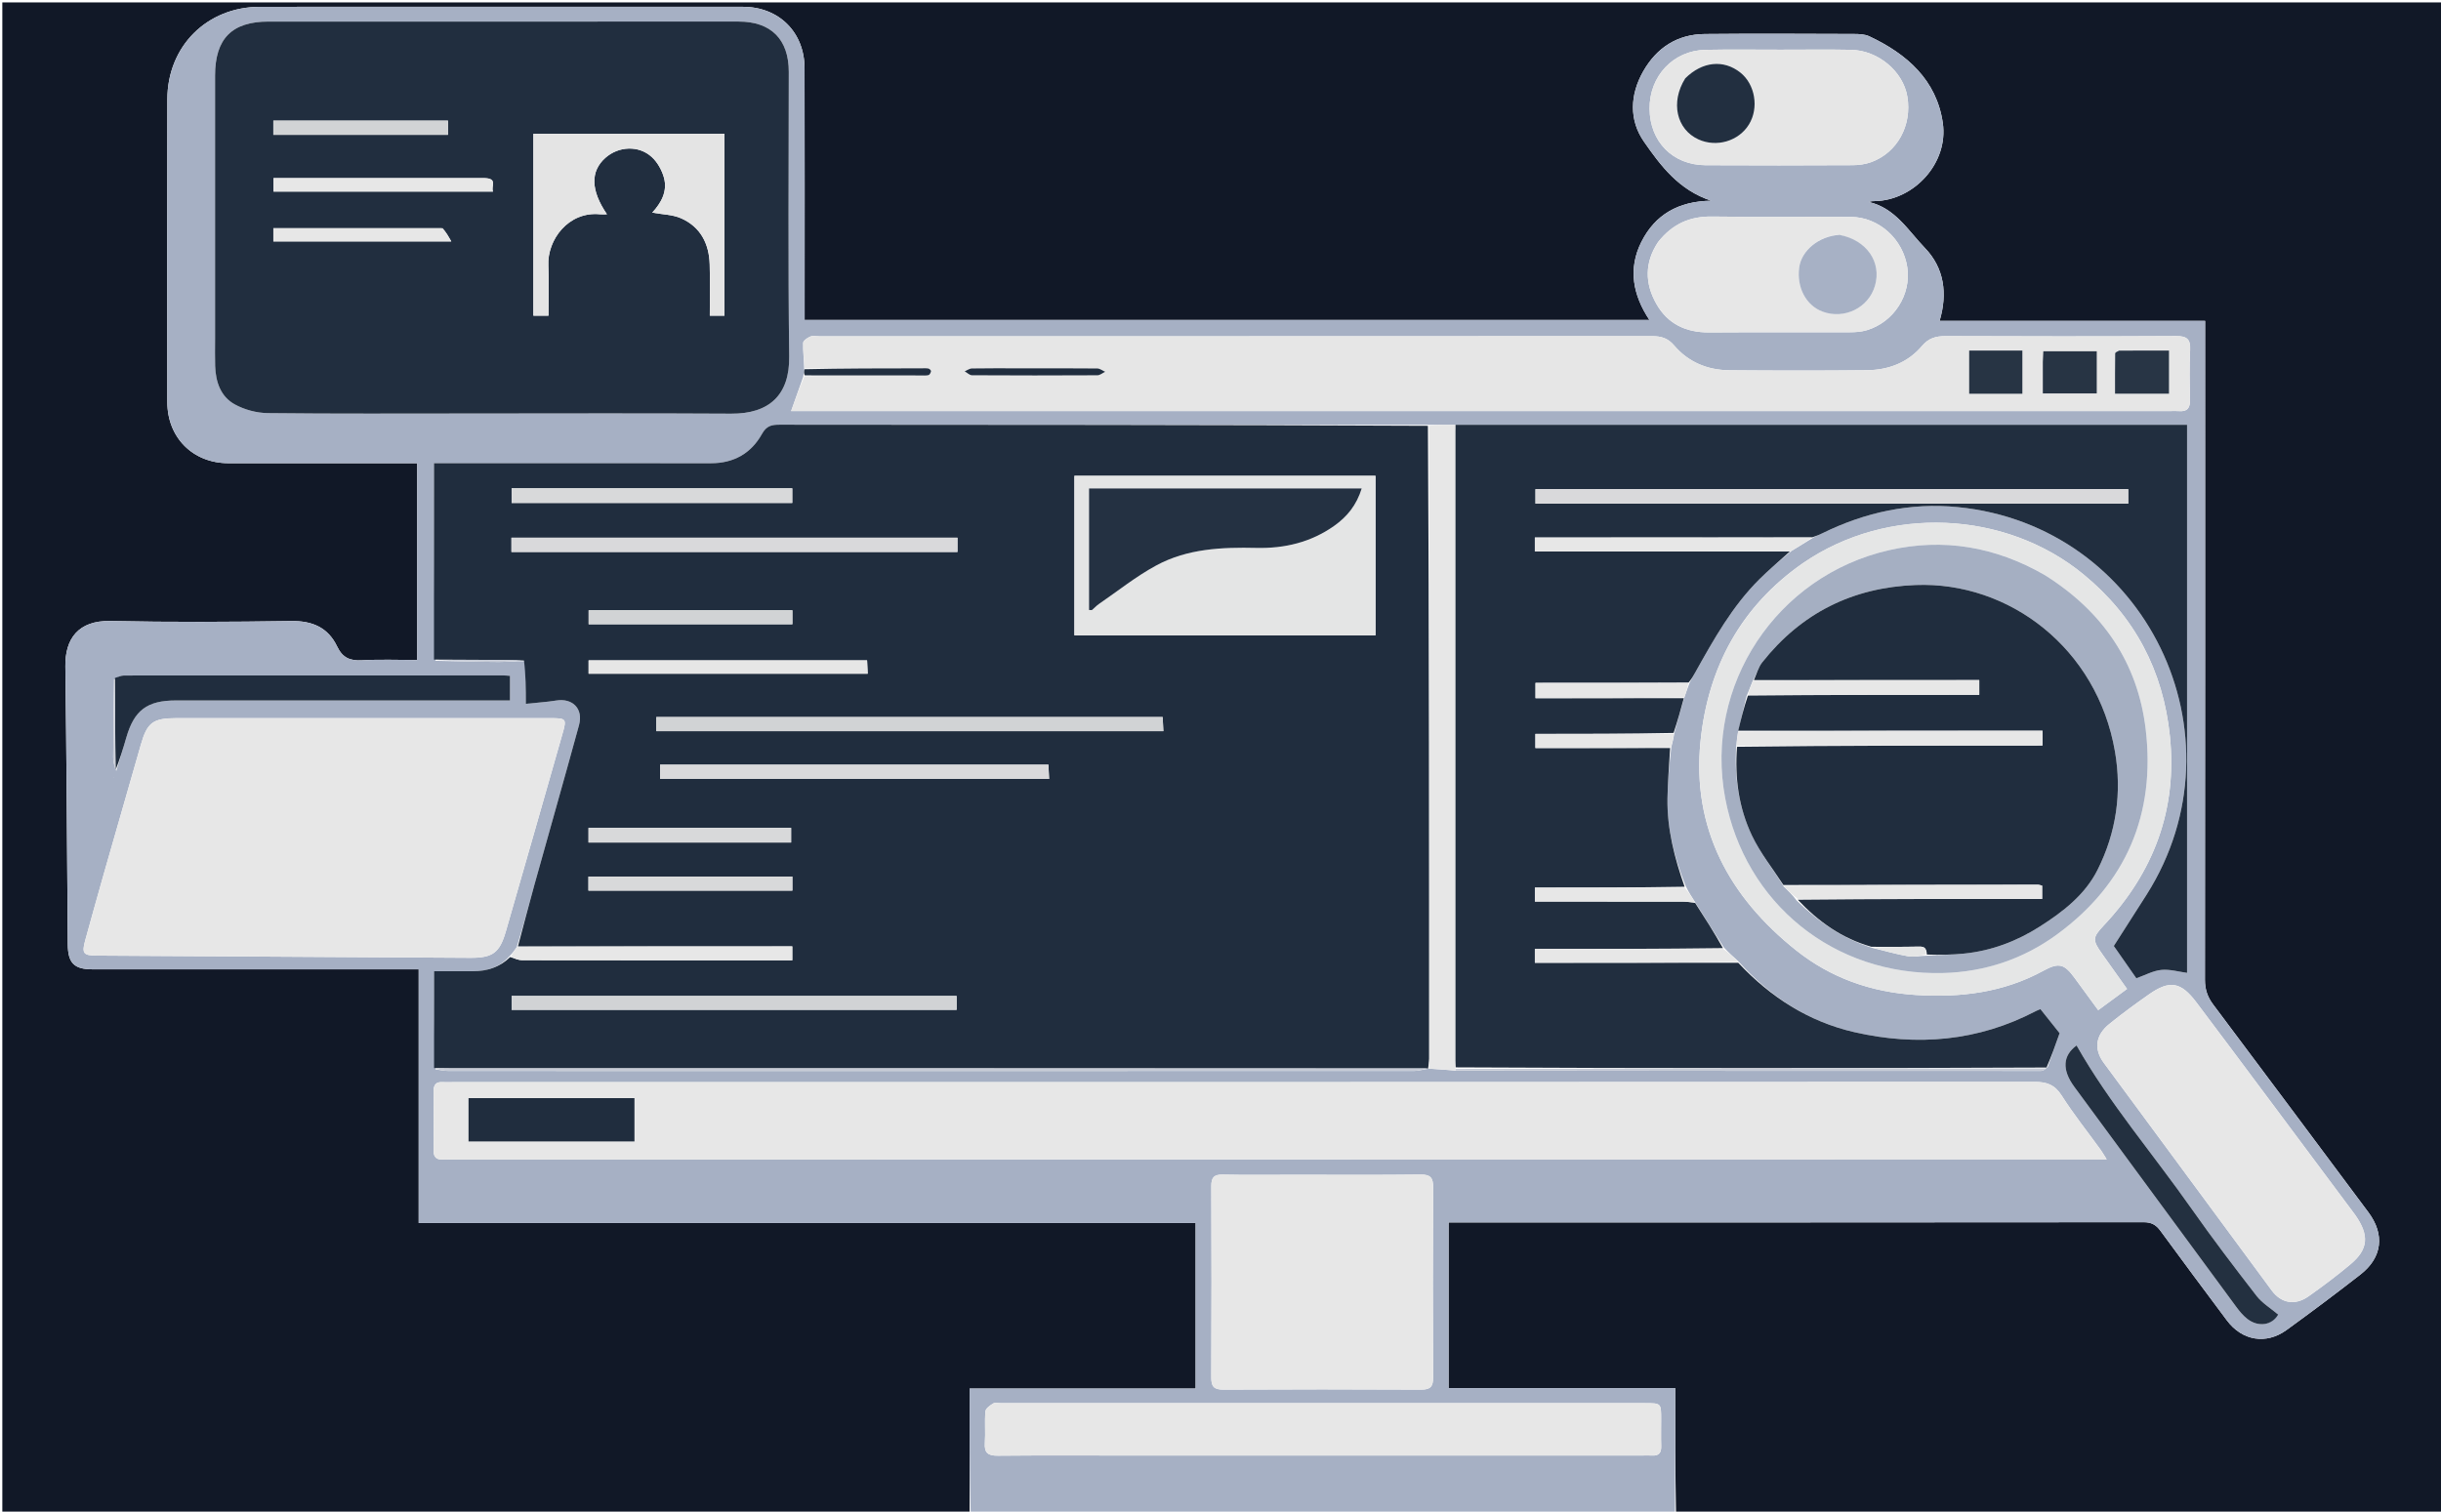 <svg version="1.1" id="Layer_1" xmlns="http://www.w3.org/2000/svg" xmlns:xlink="http://www.w3.org/1999/xlink" x="0px" y="0px"
	 width="100%" viewBox="0 0 1080 669" enable-background="new 0 0 1080 669" xml:space="preserve">
<path fill="#111827" opacity="1" stroke="none" 
	d="
M429,670 
	C286.352,670 143.704,670 1.028,670 
	C1.028,447.048 1.028,224.097 1.028,1.072 
	C360.904,1.072 720.809,1.072 1080.856,1.072 
	C1080.856,224 1080.856,447 1080.856,670 
	C967.89,670 854.905,670 741.549,669.539 
	C741.179,651.006 741.179,632.934 741.179,614.337 
	C707.333,614.337 674.252,614.337 640.909,614.337 
	C640.909,589.718 640.909,565.636 640.909,541.001 
	C642.707,541.001 644.331,541.001 645.956,541.001 
	C746.789,541.001 847.622,541.02 948.454,540.917 
	C951.872,540.914 953.916,542.047 955.852,544.694 
	C965.574,557.989 975.421,571.193 985.28,584.388 
	C991.977,593.35 1002.573,595.197 1011.625,588.645 
	C1022.675,580.647 1033.594,572.457 1044.353,564.072 
	C1054.046,556.518 1055.2,546.352 1047.892,536.551 
	C1025.016,505.873 1002.167,475.175 979.196,444.568 
	C976.674,441.209 975.55,437.868 975.555,433.627 
	C975.658,338.628 975.634,243.628 975.633,148.629 
	C975.633,146.516 975.633,144.404 975.633,142.016 
	C936.144,142.016 897.334,142.016 858.158,142.016 
	C861.767,129.879 860.172,118.566 851.664,109.752 
	C844.288,102.112 838.555,92.083 826.852,89.391 
	C827.929,89.001 828.756,89.017 829.583,88.999 
	C846.767,88.637 862.173,72.241 859.572,54.367 
	C856.813,35.403 843.693,23.863 827.046,16.063 
	C825.044,15.125 822.509,15.048 820.219,15.041 
	C798.22,14.969 776.218,14.841 754.22,15.06 
	C742.071,15.181 732.966,21.135 727.029,31.57 
	C721.137,41.925 720.706,53.159 727.392,62.747 
	C734.766,73.323 742.718,84.089 757.122,88.831 
	C742.471,89.049 732.294,95.045 726.247,106.996 
	C720.155,119.036 722.542,130.705 729.766,141.598 
	C604.932,141.598 480.542,141.598 356,141.598 
	C356,139.2 356,137.204 356,135.207 
	C355.999,100.207 356.057,65.207 355.972,30.208 
	C355.933,14.166 344.559,2.999 328.591,2.999 
	C257.425,2.998 186.259,2.977 115.092,3.011 
	C91.582,3.022 74.084,20.427 74.041,43.947 
	C73.96,88.614 73.982,133.28 74.027,177.947 
	C74.043,193.711 85.386,204.991 101.041,204.998 
	C127.208,205.01 153.374,205.001 179.541,205.001 
	C181.292,205.001 183.044,205.001 184.595,205.001 
	C184.595,234.472 184.595,263.201 184.595,292.098 
	C176.195,292.098 168.178,291.751 160.209,292.221 
	C154.914,292.533 151.56,291.133 149.188,286.16 
	C145.183,277.763 138.259,274.717 128.869,274.858 
	C102.208,275.259 75.529,275.402 48.875,274.837 
	C34.482,274.532 28.763,282.874 28.92,294.916 
	C29.454,335.909 29.673,376.905 29.988,417.901 
	C30.052,426.195 32.755,428.998 40.939,428.999 
	C86.939,429.003 132.939,429.001 178.939,429.001 
	C180.867,429.001 182.796,429.001 185.249,429.001 
	C185.249,466.725 185.249,503.782 185.249,541.265 
	C300.212,541.265 414.64,541.265 528.99,541.265 
	C528.99,565.795 528.99,589.89 528.99,614.531 
	C495.559,614.531 462.469,614.531 429,614.531 
	C429,633.385 429,651.692 429,670 
z"/>
<path fill="#A6B0C4" opacity="1" stroke="none" 
	d="
M429.469,670 
	C429,651.692 429,633.385 429,614.531 
	C462.469,614.531 495.559,614.531 528.99,614.531 
	C528.99,589.89 528.99,565.795 528.99,541.265 
	C414.64,541.265 300.212,541.265 185.249,541.265 
	C185.249,503.782 185.249,466.725 185.249,429.001 
	C182.796,429.001 180.867,429.001 178.939,429.001 
	C132.939,429.001 86.939,429.003 40.939,428.999 
	C32.755,428.998 30.052,426.195 29.988,417.901 
	C29.673,376.905 29.454,335.909 28.92,294.916 
	C28.763,282.874 34.482,274.532 48.875,274.837 
	C75.529,275.402 102.208,275.259 128.869,274.858 
	C138.259,274.717 145.183,277.763 149.188,286.16 
	C151.56,291.133 154.914,292.533 160.209,292.221 
	C168.178,291.751 176.195,292.098 184.595,292.098 
	C184.595,263.201 184.595,234.472 184.595,205.001 
	C183.044,205.001 181.292,205.001 179.541,205.001 
	C153.374,205.001 127.208,205.01 101.041,204.998 
	C85.386,204.991 74.043,193.711 74.027,177.947 
	C73.982,133.28 73.96,88.614 74.041,43.947 
	C74.084,20.427 91.582,3.022 115.092,3.011 
	C186.259,2.977 257.425,2.998 328.591,2.999 
	C344.559,2.999 355.933,14.166 355.972,30.208 
	C356.057,65.207 355.999,100.207 356,135.207 
	C356,137.204 356,139.2 356,141.598 
	C480.542,141.598 604.932,141.598 729.766,141.598 
	C722.542,130.705 720.155,119.036 726.247,106.996 
	C732.294,95.045 742.471,89.049 757.122,88.831 
	C742.718,84.089 734.766,73.323 727.392,62.747 
	C720.706,53.159 721.137,41.925 727.029,31.57 
	C732.966,21.135 742.071,15.181 754.22,15.06 
	C776.218,14.841 798.22,14.969 820.219,15.041 
	C822.509,15.048 825.044,15.125 827.046,16.063 
	C843.693,23.863 856.813,35.403 859.572,54.367 
	C862.173,72.241 846.767,88.637 829.583,88.999 
	C828.756,89.017 827.929,89.001 826.852,89.391 
	C838.555,92.083 844.288,102.112 851.664,109.752 
	C860.172,118.566 861.767,129.879 858.158,142.016 
	C897.334,142.016 936.144,142.016 975.633,142.016 
	C975.633,144.404 975.633,146.516 975.633,148.629 
	C975.634,243.628 975.658,338.628 975.555,433.627 
	C975.55,437.868 976.674,441.209 979.196,444.568 
	C1002.167,475.175 1025.016,505.873 1047.892,536.551 
	C1055.2,546.352 1054.046,556.518 1044.353,564.072 
	C1033.594,572.457 1022.675,580.647 1011.625,588.645 
	C1002.573,595.197 991.977,593.35 985.28,584.388 
	C975.421,571.193 965.574,557.989 955.852,544.694 
	C953.916,542.047 951.872,540.914 948.454,540.917 
	C847.622,541.02 746.789,541.001 645.956,541.001 
	C644.331,541.001 642.707,541.001 640.909,541.001 
	C640.909,565.636 640.909,589.718 640.909,614.337 
	C674.252,614.337 707.333,614.337 741.179,614.337 
	C741.179,632.934 741.179,651.006 741.09,669.539 
	C637.312,670 533.625,670 429.469,670 
M51.442,341.208 
	C52.918,336.308 54.448,331.424 55.859,326.505 
	C59.35,314.33 65.08,309.999 77.853,309.999 
	C125.169,309.997 172.485,309.998 219.801,309.998 
	C221.74,309.998 223.679,309.998 225.63,309.998 
	C225.63,305.983 225.63,302.596 225.63,299.112 
	C224.456,299.031 223.639,298.924 222.822,298.924 
	C166.842,298.915 110.863,298.906 54.883,298.96 
	C53.539,298.961 52.195,299.672 50.445,300.757 
	C50.307,312.223 50.125,323.689 50.074,335.155 
	C50.065,337.09 50.62,339.027 51.442,341.208 
M631.998,473 
	C631.998,473 631.835,472.947 632.735,472.97 
	C636.428,473.225 640.121,473.481 644.776,473.89 
	C730.878,473.927 816.979,473.967 903.08,473.952 
	C903.989,473.952 904.898,473.233 906.043,472.114 
	C907.705,467.378 909.367,462.642 911.256,457.261 
	C908.93,454.342 905.87,450.503 902.775,446.619 
	C901.964,446.958 901.346,447.162 900.777,447.46 
	C875.206,460.853 848.215,463.153 820.473,456.813 
	C800.179,452.175 783.282,441.244 769.031,425.385 
	C766.975,423.545 764.918,421.706 762.664,419.245 
	C758.444,412.696 754.225,406.147 749.727,398.883 
	C748.419,396.852 747.112,394.821 745.79,392.07 
	C740.863,379.65 737.556,366.86 737.754,353.411 
	C737.864,345.959 738.524,338.515 739.481,330.565 
	C739.97,328.62 740.46,326.675 740.918,323.948 
	C742.279,318.966 743.639,313.983 745.343,308.337 
	C746.01,306.378 746.677,304.419 747.651,301.943 
	C748.446,300.505 749.235,299.065 750.036,297.63 
	C758.21,282.987 766.391,268.329 778.419,256.361 
	C782.736,252.065 787.426,248.144 792.623,243.853 
	C795.744,241.912 798.865,239.971 802.615,237.71 
	C803.822,237.153 805.041,236.621 806.233,236.034 
	C825.176,226.719 845.186,222.359 866.219,224.431 
	C949.289,232.611 994.4,325.337 949.77,395.91 
	C944.984,403.478 940.129,411.002 935.229,418.667 
	C938.562,423.439 941.98,428.334 945.208,432.957 
	C949.12,431.577 952.612,429.619 956.261,429.26 
	C960.022,428.89 963.936,430.077 967.651,430.566 
	C967.651,350.022 967.651,269.155 967.651,188.004 
	C859.515,188.004 751.751,188.004 643.072,188.01 
	C639.437,188.002 635.801,187.994 631.208,187.998 
	C535.783,187.999 440.357,188.011 344.932,187.959 
	C341.456,187.958 339.163,188.376 337.121,192.052 
	C332.36,200.621 324.647,205.025 314.592,205.016 
	C275.789,204.978 236.986,205 198.183,205 
	C196.242,205 194.301,205 192.012,205 
	C192.012,234.374 192.012,263.148 192.66,292.44 
	C202.013,292.627 211.366,292.907 220.72,292.955 
	C224.455,292.974 228.193,292.481 232.644,292.64 
	C232.644,298.702 232.644,304.764 232.644,311.488 
	C237.907,310.934 242.008,310.697 246.039,310.036 
	C253.329,308.84 258.167,313.661 256.179,320.935 
	C249.73,344.534 242.996,368.055 236.436,391.625 
	C233.917,400.675 231.574,409.774 228.591,419.228 
	C227.72,420.486 226.849,421.744 225.351,423.253 
	C221.076,428.09 215.533,429.834 209.279,429.838 
	C203.669,429.841 198.06,429.838 192.048,429.838 
	C192.048,444.504 192.048,458.605 192.653,473.282 
	C194.604,473.521 196.554,473.971 198.505,473.971 
	C340.952,474.004 483.4,474.006 625.848,473.953 
	C627.915,473.952 629.983,473.225 631.998,473 
M355.807,163.783 
	C355.726,164.557 355.645,165.332 355.346,166.797 
	C353.63,171.674 351.914,176.552 350.022,181.931 
	C352.168,181.931 354.45,181.931 356.732,181.931 
	C557.834,181.931 758.936,181.931 960.038,181.931 
	C961.371,181.931 962.713,181.829 964.035,181.945 
	C967.759,182.27 969.033,180.535 968.953,176.931 
	C968.791,169.604 968.643,162.257 969.001,154.944 
	C969.238,150.111 967.599,148.705 962.789,148.731 
	C928.801,148.915 894.811,148.89 860.823,148.751 
	C856.523,148.734 853.288,149.66 850.389,153.092 
	C844.093,160.549 835.528,163.744 826.016,163.848 
	C805.692,164.069 785.362,164.033 765.037,163.864 
	C755.44,163.784 746.964,160.233 740.734,152.911 
	C737.845,149.517 734.885,148.771 730.845,148.774 
	C608.051,148.841 485.258,148.828 362.464,148.829 
	C361.131,148.829 359.645,148.481 358.506,148.956 
	C357.235,149.487 355.377,150.744 355.346,151.735 
	C355.229,155.489 355.749,159.263 355.807,163.783 
M95.157,150.492 
	C95.16,154.325 95.061,158.161 95.188,161.99 
	C95.42,169.004 97.618,175.536 103.886,178.975 
	C108.193,181.337 113.568,182.773 118.486,182.83 
	C148.313,183.173 178.145,183.001 207.976,183.001 
	C246.473,183.001 284.971,182.835 323.466,183.077 
	C340.342,183.184 349.401,174.835 349.177,157.79 
	C348.624,115.8 349.003,73.799 348.992,31.803 
	C348.988,17.421 341.162,9.55 326.816,9.547 
	C257.488,9.534 188.161,9.53 118.834,9.55 
	C102.573,9.555 95.16,17.093 95.157,33.505 
	C95.15,72.168 95.156,110.831 95.157,150.492 
M876.5,513.078 
	C894.708,513.078 912.917,513.078 932.088,513.078 
	C930.708,510.906 930.075,509.783 929.324,508.747 
	C923.559,500.79 917.403,493.084 912.134,484.812 
	C909.112,480.069 905.646,478.813 900.294,478.815 
	C666.983,478.938 433.672,478.922 200.361,478.922 
	C198.861,478.922 197.355,479.014 195.862,478.914 
	C192.779,478.708 191.792,480.233 191.822,483.13 
	C191.911,491.794 191.918,500.462 191.823,509.126 
	C191.789,512.192 193.167,513.329 196.066,513.175 
	C197.728,513.086 199.398,513.168 201.065,513.168 
	C425.876,513.139 650.688,513.109 876.5,513.078 
M45.996,386.492 
	C43.21,396.432 40.367,406.357 37.661,416.319 
	C36.143,421.904 36.912,422.877 42.618,422.914 
	C97.739,423.263 152.86,423.611 207.982,423.904 
	C218.012,423.958 221.07,421.694 223.815,412.183 
	C232.218,383.067 240.545,353.928 248.861,324.786 
	C250.784,318.049 250.572,317.835 243.434,317.834 
	C188.279,317.83 133.125,317.828 77.97,317.836 
	C67.696,317.838 65.125,319.784 62.329,329.535 
	C56.959,348.26 51.589,366.984 45.996,386.492 
M572.5,519.922 
	C562.003,519.922 551.502,520.079 541.011,519.844 
	C536.978,519.754 535.915,521.229 535.932,525.068 
	C536.057,553.226 536.068,581.385 535.922,609.543 
	C535.901,613.619 537.057,615.026 541.266,615.004 
	C570.424,614.851 599.583,614.85 628.741,615.004 
	C632.958,615.027 634.098,613.604 634.077,609.537 
	C633.932,581.545 633.919,553.552 634.088,525.561 
	C634.114,521.246 632.965,519.771 628.483,519.827 
	C610.158,520.056 591.828,519.922 572.5,519.922 
M1041.97,537.603 
	C1028.646,519.729 1015.332,501.848 1001.996,483.983 
	C991.945,470.517 981.907,457.041 971.786,443.628 
	C964.899,434.499 959.993,433.647 950.77,440.109 
	C944.778,444.306 938.857,448.635 933.18,453.244 
	C927.102,458.178 926.352,464.348 930.78,470.36 
	C955.541,503.979 980.327,537.581 1005.137,571.164 
	C1009.31,576.813 1015.449,577.913 1021.366,573.737 
	C1027.749,569.233 1034.016,564.523 1039.994,559.497 
	C1047.853,552.891 1048.373,546.748 1041.97,537.603 
M499.5,644.169 
	C575.143,644.169 650.785,644.168 726.428,644.168 
	C727.927,644.168 729.432,644.076 730.925,644.175 
	C733.979,644.376 735.075,642.926 734.982,639.988 
	C734.855,635.993 734.96,631.991 734.957,627.993 
	C734.951,621.005 734.948,620.999 727.815,620.999 
	C632.845,620.998 537.876,620.998 442.906,620.999 
	C441.74,620.999 440.323,620.596 439.464,621.114 
	C438.062,621.96 436.116,623.327 435.997,624.62 
	C435.573,629.247 436.069,633.953 435.743,638.596 
	C435.427,643.083 437.223,644.29 441.519,644.248 
	C460.511,644.062 479.506,644.169 499.5,644.169 
M797.732,249.205 
	C770.179,268.334 755.673,295.483 752.382,328.055 
	C748.487,366.613 765.079,397.03 794.693,420.598 
	C810.01,432.788 827.802,439.093 847.637,440.344 
	C867.552,441.601 886.431,439.253 904.132,429.596 
	C910.948,425.877 913.382,426.59 917.952,432.895 
	C921.324,437.548 924.739,442.168 928.329,447.068 
	C932.87,443.726 936.828,440.812 941.089,437.676 
	C937.129,432.102 933.571,427.099 930.019,422.093 
	C925.745,416.07 925.787,414.902 930.685,409.694 
	C952.892,386.081 963.385,358.3 960.058,325.823 
	C957.087,296.817 944.502,272.842 921.832,254.219 
	C887.276,225.832 835.224,223.482 797.732,249.205 
M733.558,107.192 
	C727.595,116.165 727.689,125.437 732.873,134.543 
	C737.935,143.435 746.005,147.186 756.189,147.119 
	C776.992,146.983 797.798,147.107 818.602,147.039 
	C821.064,147.03 823.63,146.838 825.967,146.134 
	C837.954,142.523 845.639,130.465 843.87,118.365 
	C842.046,105.881 831.338,96.086 818.905,95.99 
	C798.435,95.831 777.959,96.132 757.491,95.835 
	C747.737,95.693 740.006,99.043 733.558,107.192 
M787.5,21.994 
	C776.507,22.002 765.509,21.833 754.52,22.06 
	C740.323,22.354 729.717,33.712 729.839,48.121 
	C729.961,62.704 740.075,73.042 754.64,73.123 
	C776.293,73.244 797.948,73.209 819.601,73.106 
	C822.379,73.093 825.31,72.707 827.901,71.759 
	C839.487,67.521 846.008,55.498 843.893,42.784 
	C842.035,31.608 831.017,22.286 818.981,22.048 
	C808.824,21.847 798.661,21.999 787.5,21.994 
M1007.664,581.569 
	C1004.539,578.912 1000.846,576.696 998.389,573.522 
	C988.613,560.901 978.922,548.192 969.755,535.125 
	C952.792,510.944 933.371,488.444 918.757,462.683 
	C912.734,467.092 912.123,473.33 917.755,480.993 
	C941.59,513.424 965.43,545.851 989.312,578.247 
	C990.781,580.239 992.404,582.242 994.342,583.739 
	C999.174,587.47 1005.22,586.584 1007.664,581.569 
M50.484,344.136 
	C50.484,344.136 50.571,343.866 50.571,343.866 
	C50.571,343.866 50.38,344.035 50.484,344.136 
z"/>
<path fill="#202D3E" opacity="1" stroke="none" 
	d="
M192.048,472.705 
	C192.048,458.605 192.048,444.504 192.048,429.838 
	C198.06,429.838 203.669,429.841 209.279,429.838 
	C215.533,429.834 221.076,428.09 225.741,423.549 
	C227.756,424.231 229.38,424.948 231.005,424.951 
	C269.284,425.014 307.563,425 345.842,425 
	C347.43,425 349.018,425 350.545,425 
	C350.545,422.629 350.545,421.015 350.545,418.85 
	C309.933,418.85 269.542,418.85 229.151,418.85 
	C231.574,409.774 233.917,400.675 236.436,391.625 
	C242.996,368.055 249.73,344.534 256.179,320.935 
	C258.167,313.661 253.329,308.84 246.039,310.036 
	C242.008,310.697 237.907,310.934 232.644,311.488 
	C232.644,304.764 232.644,298.702 231.83,292.337 
	C218.015,291.997 205.014,291.959 192.012,291.921 
	C192.012,263.148 192.012,234.374 192.012,205 
	C194.301,205 196.242,205 198.183,205 
	C236.986,205 275.789,204.978 314.592,205.016 
	C324.647,205.025 332.36,200.621 337.121,192.052 
	C339.163,188.376 341.456,187.958 344.932,187.959 
	C440.357,188.011 535.783,187.999 631.77,188.455 
	C632.345,282.118 632.359,375.324 632.347,468.53 
	C632.347,470.003 632.013,471.475 631.835,472.947 
	C631.835,472.947 631.998,473 631.547,472.902 
	C486.91,472.803 342.724,472.802 198.539,472.796 
	C196.375,472.796 194.212,472.737 192.048,472.705 
M523.5,281.171 
	C551.879,281.171 580.258,281.171 608.579,281.171 
	C608.579,257.106 608.579,233.87 608.579,210.578 
	C563.953,210.578 519.627,210.578 475.37,210.578 
	C475.37,234.248 475.37,257.5 475.37,281.171 
	C491.264,281.171 506.882,281.171 523.5,281.171 
M470.5,323.607 
	C485.096,323.607 499.692,323.607 514.72,323.607 
	C514.592,321.013 514.5,319.14 514.411,317.345 
	C439.367,317.345 364.973,317.345 290.383,317.345 
	C290.383,319.46 290.383,321.323 290.383,323.607 
	C350.313,323.607 409.906,323.607 470.5,323.607 
M336.5,237.965 
	C299.767,237.965 263.034,237.965 226.283,237.965 
	C226.283,240.408 226.283,242.198 226.283,244.278 
	C292.159,244.278 357.839,244.278 423.622,244.278 
	C423.622,242.101 423.622,240.208 423.622,237.965 
	C394.716,237.965 366.108,237.965 336.5,237.965 
M357.5,446.904 
	C379.407,446.904 401.313,446.904 423.246,446.904 
	C423.246,444.382 423.246,442.637 423.246,440.784 
	C357.396,440.784 291.878,440.784 226.361,440.784 
	C226.361,442.94 226.361,444.692 226.361,446.904 
	C269.937,446.904 313.219,446.904 357.5,446.904 
M348.5,338.43 
	C329.74,338.43 310.98,338.43 292.044,338.43 
	C292.044,340.906 292.044,342.832 292.044,344.739 
	C349.509,344.739 406.726,344.739 464.164,344.739 
	C464.061,342.525 463.974,340.628 463.872,338.43 
	C425.406,338.43 387.453,338.43 348.5,338.43 
M250.5,216.119 
	C242.541,216.119 234.583,216.119 226.359,216.119 
	C226.359,218.518 226.359,220.418 226.359,222.601 
	C267.783,222.601 309.011,222.601 350.531,222.601 
	C350.531,220.481 350.531,218.586 350.531,216.119 
	C317.378,216.119 284.439,216.119 250.5,216.119 
M289.5,298.166 
	C320.87,298.166 352.24,298.166 383.903,298.166 
	C383.793,295.7 383.715,293.973 383.638,292.251 
	C342.305,292.251 301.444,292.251 260.417,292.251 
	C260.417,294.234 260.417,295.959 260.417,298.166 
	C269.945,298.166 279.222,298.166 289.5,298.166 
M338.479,270.096 
	C312.538,270.096 286.597,270.096 260.435,270.096 
	C260.435,272.461 260.435,274.32 260.435,276.273 
	C290.68,276.273 320.579,276.273 350.582,276.273 
	C350.582,274.174 350.582,272.411 350.582,270.096 
	C346.714,270.096 343.091,270.096 338.479,270.096 
M344.282,372.881 
	C346.189,372.881 348.096,372.881 350.023,372.881 
	C350.023,370.238 350.023,368.319 350.023,366.398 
	C319.996,366.398 290.3,366.398 260.385,366.398 
	C260.385,368.574 260.385,370.47 260.385,372.881 
	C288.214,372.881 315.773,372.881 344.282,372.881 
M315.5,387.963 
	C297.092,387.963 278.684,387.963 260.346,387.963 
	C260.346,390.454 260.346,392.237 260.346,394.144 
	C290.57,394.144 320.556,394.144 350.577,394.144 
	C350.577,391.951 350.577,390.189 350.577,387.963 
	C339.056,387.963 327.778,387.963 315.5,387.963 
z"/>
<path fill="#212E3F" opacity="1" stroke="none" 
	d="
M745,309.001 
	C743.639,313.983 742.279,318.966 740.47,324.378 
	C719.784,324.809 699.546,324.809 679.324,324.809 
	C679.324,327.21 679.324,328.944 679.324,331.068 
	C699.384,331.068 719.16,331.068 738.936,331.068 
	C738.524,338.515 737.864,345.959 737.754,353.411 
	C737.556,366.86 740.863,379.65 745.34,392.451 
	C722.987,392.832 701.085,392.832 679.096,392.832 
	C679.096,395.146 679.096,396.88 679.096,398.998 
	C680.966,398.998 682.602,398.998 684.238,398.998 
	C704.365,398.998 724.492,398.983 744.619,399.024 
	C746.415,399.027 748.21,399.398 750.005,399.598 
	C754.225,406.147 758.444,412.696 762.305,419.612 
	C734.363,419.979 706.779,419.979 679.087,419.979 
	C679.087,422.242 679.087,423.981 679.087,426.099 
	C709.247,426.099 739.165,426.099 769.082,426.099 
	C783.282,441.244 800.179,452.175 820.473,456.813 
	C848.215,463.153 875.206,460.853 900.777,447.46 
	C901.346,447.162 901.964,446.958 902.775,446.619 
	C905.87,450.503 908.93,454.342 911.256,457.261 
	C909.367,462.642 907.705,467.378 905.469,472.463 
	C817.956,472.823 731.016,472.834 644.011,472.389 
	C643.914,471.103 643.857,470.271 643.857,469.438 
	C643.853,376.624 643.852,283.81 643.858,190.996 
	C643.858,189.998 643.942,189.001 643.987,188.004 
	C751.751,188.004 859.515,188.004 967.651,188.004 
	C967.651,269.155 967.651,350.022 967.651,430.566 
	C963.936,430.077 960.022,428.89 956.261,429.26 
	C952.612,429.619 949.12,431.577 945.208,432.957 
	C941.98,428.334 938.562,423.439 935.229,418.667 
	C940.129,411.002 944.984,403.478 949.77,395.91 
	C994.4,325.337 949.289,232.611 866.219,224.431 
	C845.186,222.359 825.176,226.719 806.233,236.034 
	C805.041,236.621 803.822,237.153 801.838,237.795 
	C760.481,237.88 719.902,237.88 679.083,237.88 
	C679.083,240.026 679.083,241.766 679.083,244.051 
	C716.787,244.051 754.366,244.051 791.946,244.051 
	C787.426,248.144 782.736,252.065 778.419,256.361 
	C766.391,268.329 758.21,282.987 750.036,297.63 
	C749.235,299.065 748.446,300.505 747.094,302.079 
	C724.129,302.215 701.721,302.215 679.369,302.215 
	C679.369,304.692 679.369,306.594 679.369,309.001 
	C701.465,309.001 723.233,309.001 745,309.001 
M885.5,222.878 
	C904.249,222.878 922.998,222.878 941.614,222.878 
	C941.614,220.243 941.614,218.34 941.614,216.485 
	C853.909,216.485 766.57,216.485 679.358,216.485 
	C679.358,218.758 679.358,220.662 679.358,222.878 
	C747.977,222.878 816.239,222.878 885.5,222.878 
z"/>
<path fill="#212E3F" opacity="1" stroke="none" 
	d="
M95.157,149.993 
	C95.156,110.831 95.15,72.168 95.157,33.505 
	C95.16,17.093 102.573,9.555 118.834,9.55 
	C188.161,9.53 257.488,9.534 326.816,9.547 
	C341.162,9.55 348.988,17.421 348.992,31.803 
	C349.003,73.799 348.624,115.8 349.177,157.79 
	C349.401,174.835 340.342,183.184 323.466,183.077 
	C284.971,182.835 246.473,183.001 207.976,183.001 
	C178.145,183.001 148.313,183.173 118.486,182.83 
	C113.568,182.773 108.193,181.337 103.886,178.975 
	C97.618,175.536 95.42,169.004 95.188,161.99 
	C95.061,158.161 95.16,154.325 95.157,149.993 
M235.993,99.5 
	C235.993,112.936 235.993,126.373 235.993,139.696 
	C238.479,139.696 240.389,139.696 242.673,139.696 
	C242.673,132.09 242.941,124.778 242.611,117.492 
	C242.095,106.092 251.507,93.447 265.473,94.829 
	C266.376,94.919 267.295,94.841 268.542,94.841 
	C261.292,84.224 261.169,75.788 267.839,69.859 
	C273.645,64.698 282.573,64.2 288.363,69.481 
	C290.892,71.787 292.856,75.322 293.77,78.657 
	C295.423,84.692 292.524,89.848 288.579,94.101 
	C293.072,94.927 297.575,94.943 301.348,96.612 
	C309.952,100.418 313.74,107.855 314.001,117.027 
	C314.216,124.623 314.045,132.231 314.045,139.703 
	C316.637,139.703 318.56,139.703 320.546,139.703 
	C320.546,112.678 320.546,85.957 320.546,59.203 
	C292.229,59.203 264.213,59.203 235.993,59.203 
	C235.993,72.552 235.993,85.526 235.993,99.5 
M214.328,78.838 
	C183.227,78.838 152.127,78.838 121.008,78.838 
	C121.008,81.178 121.008,82.914 121.008,84.79 
	C153.383,84.79 185.47,84.79 218.134,84.79 
	C217.091,82.554 220.347,79.057 214.328,78.838 
M176.5,53.394 
	C158.071,53.394 139.643,53.394 120.937,53.394 
	C120.937,55.754 120.937,57.645 120.937,59.684 
	C146.802,59.684 172.355,59.684 198.206,59.684 
	C198.206,57.593 198.206,55.722 198.206,53.394 
	C191.076,53.394 184.288,53.394 176.5,53.394 
M195.4,101.003 
	C170.657,101.003 145.915,101.003 120.946,101.003 
	C120.946,103.172 120.946,104.908 120.946,106.846 
	C146.811,106.846 172.484,106.846 199.665,106.846 
	C198.257,104.342 197.319,102.676 195.4,101.003 
z"/>
<path fill="#E7E7E7" opacity="1" stroke="none" 
	d="
M876,513.079 
	C650.688,513.109 425.876,513.139 201.065,513.168 
	C199.398,513.168 197.728,513.086 196.066,513.175 
	C193.167,513.329 191.789,512.192 191.823,509.126 
	C191.918,500.462 191.911,491.794 191.822,483.13 
	C191.792,480.233 192.779,478.708 195.862,478.914 
	C197.355,479.014 198.861,478.922 200.361,478.922 
	C433.672,478.922 666.983,478.938 900.294,478.815 
	C905.646,478.813 909.112,480.069 912.134,484.812 
	C917.403,493.084 923.559,500.79 929.324,508.747 
	C930.075,509.783 930.708,510.906 932.088,513.078 
	C912.917,513.078 894.708,513.078 876,513.079 
M264.499,505.167 
	C269.919,505.167 275.338,505.167 280.717,505.167 
	C280.717,498.419 280.717,492.349 280.717,486 
	C268.281,486 256.144,486 244.008,486 
	C231.751,486 219.493,486 207.298,486 
	C207.298,492.721 207.298,498.805 207.298,505.167 
	C226.229,505.167 244.864,505.167 264.499,505.167 
z"/>
<path fill="#E7E7E7" opacity="1" stroke="none" 
	d="
M46.108,386.1 
	C51.589,366.984 56.959,348.26 62.329,329.535 
	C65.125,319.784 67.696,317.838 77.97,317.836 
	C133.125,317.828 188.279,317.83 243.434,317.834 
	C250.572,317.835 250.784,318.049 248.861,324.786 
	C240.545,353.928 232.218,383.067 223.815,412.183 
	C221.07,421.694 218.012,423.958 207.982,423.904 
	C152.86,423.611 97.739,423.263 42.618,422.914 
	C36.912,422.877 36.143,421.904 37.661,416.319 
	C40.367,406.357 43.21,396.432 46.108,386.1 
z"/>
<path fill="#E6E6E6" opacity="1" stroke="none" 
	d="
M356.03,163.03 
	C355.749,159.263 355.229,155.489 355.346,151.735 
	C355.377,150.744 357.235,149.487 358.506,148.956 
	C359.645,148.481 361.131,148.829 362.464,148.829 
	C485.258,148.828 608.051,148.841 730.845,148.774 
	C734.885,148.771 737.845,149.517 740.734,152.911 
	C746.964,160.233 755.44,163.784 765.037,163.864 
	C785.362,164.033 805.692,164.069 826.016,163.848 
	C835.528,163.744 844.093,160.549 850.389,153.092 
	C853.288,149.66 856.523,148.734 860.823,148.751 
	C894.811,148.89 928.801,148.915 962.789,148.731 
	C967.599,148.705 969.238,150.111 969.001,154.944 
	C968.643,162.257 968.791,169.604 968.953,176.931 
	C969.033,180.535 967.759,182.27 964.035,181.945 
	C962.713,181.829 961.371,181.931 960.038,181.931 
	C758.936,181.931 557.834,181.931 356.732,181.931 
	C354.45,181.931 352.168,181.931 350.022,181.931 
	C351.914,176.552 353.63,171.674 355.958,166.476 
	C373.499,166.159 390.429,166.164 407.358,166.163 
	C408.519,166.163 409.727,166.297 410.82,166.013 
	C411.331,165.879 411.819,164.93 411.931,164.284 
	C411.989,163.949 411.258,163.207 410.788,163.108 
	C409.831,162.907 408.808,163.003 407.813,163.003 
	C390.552,163.01 373.291,163.02 356.03,163.03 
M937.116,155.183 
	C936.67,155.591 935.84,155.994 935.834,156.408 
	C935.75,162.341 935.777,168.275 935.777,174.226 
	C944.078,174.226 951.841,174.226 959.657,174.226 
	C959.657,167.816 959.657,161.726 959.657,155.146 
	C952.263,155.146 945.141,155.146 937.116,155.183 
M903.825,160.625 
	C903.825,165.085 903.825,169.546 903.825,174.136 
	C912.108,174.136 919.954,174.136 927.701,174.136 
	C927.701,167.654 927.701,161.579 927.701,155.45 
	C919.662,155.45 911.939,155.45 904.044,155.45 
	C903.961,157.049 903.893,158.354 903.825,160.625 
M883.493,155.143 
	C879.406,155.143 875.319,155.143 871.242,155.143 
	C871.242,161.924 871.242,168.005 871.242,174.274 
	C879.246,174.274 886.991,174.274 894.788,174.274 
	C894.788,167.81 894.788,161.617 894.788,155.143 
	C891.09,155.143 887.785,155.143 883.493,155.143 
M450.5,163.003 
	C443.67,163.003 436.84,162.946 430.012,163.064 
	C428.94,163.082 427.881,163.898 426.817,164.345 
	C427.9,164.951 428.98,166.078 430.066,166.084 
	C448.556,166.193 467.046,166.191 485.536,166.093 
	C486.686,166.087 487.83,165.081 488.977,164.54 
	C487.812,164.028 486.651,163.082 485.481,163.07 
	C474.155,162.958 462.827,163.003 450.5,163.003 
z"/>
<path fill="#E7E7E7" opacity="1" stroke="none" 
	d="
M573,519.922 
	C591.828,519.922 610.158,520.056 628.483,519.827 
	C632.965,519.771 634.114,521.246 634.088,525.561 
	C633.919,553.552 633.932,581.545 634.077,609.537 
	C634.098,613.604 632.958,615.027 628.741,615.004 
	C599.583,614.85 570.424,614.851 541.266,615.004 
	C537.057,615.026 535.901,613.619 535.922,609.543 
	C536.068,581.385 536.057,553.226 535.932,525.068 
	C535.915,521.229 536.978,519.754 541.011,519.844 
	C551.502,520.079 562.003,519.922 573,519.922 
z"/>
<path fill="#E7E7E7" opacity="1" stroke="none" 
	d="
M1042.191,537.894 
	C1048.373,546.748 1047.853,552.891 1039.994,559.497 
	C1034.016,564.523 1027.749,569.233 1021.366,573.737 
	C1015.449,577.913 1009.31,576.813 1005.137,571.164 
	C980.327,537.581 955.541,503.979 930.78,470.36 
	C926.352,464.348 927.102,458.178 933.18,453.244 
	C938.857,448.635 944.778,444.306 950.77,440.109 
	C959.993,433.647 964.899,434.499 971.786,443.628 
	C981.907,457.041 991.945,470.517 1001.996,483.983 
	C1015.332,501.848 1028.646,519.729 1042.191,537.894 
z"/>
<path fill="#E7E7E7" opacity="1" stroke="none" 
	d="
M499,644.169 
	C479.506,644.169 460.511,644.062 441.519,644.248 
	C437.223,644.29 435.427,643.083 435.743,638.596 
	C436.069,633.953 435.573,629.247 435.997,624.62 
	C436.116,623.327 438.062,621.96 439.464,621.114 
	C440.323,620.596 441.74,620.999 442.906,620.999 
	C537.876,620.998 632.845,620.998 727.815,620.999 
	C734.948,620.999 734.951,621.005 734.957,627.993 
	C734.96,631.991 734.855,635.993 734.982,639.988 
	C735.075,642.926 733.979,644.376 730.925,644.175 
	C729.432,644.076 727.927,644.168 726.428,644.168 
	C650.785,644.168 575.143,644.169 499,644.169 
z"/>
<path fill="#E5E6E6" opacity="1" stroke="none" 
	d="
M798.031,249.009 
	C835.224,223.482 887.276,225.832 921.832,254.219 
	C944.502,272.842 957.087,296.817 960.058,325.823 
	C963.385,358.3 952.892,386.081 930.685,409.694 
	C925.787,414.902 925.745,416.07 930.019,422.093 
	C933.571,427.099 937.129,432.102 941.089,437.676 
	C936.828,440.812 932.87,443.726 928.329,447.068 
	C924.739,442.168 921.324,437.548 917.952,432.895 
	C913.382,426.59 910.948,425.877 904.132,429.596 
	C886.431,439.253 867.552,441.601 847.637,440.344 
	C827.802,439.093 810.01,432.788 794.693,420.598 
	C765.079,397.03 748.487,366.613 752.382,328.055 
	C755.673,295.483 770.179,268.334 798.031,249.009 
M904.229,254.227 
	C882.808,241.918 859.87,238.045 835.852,243.477 
	C786.071,254.737 753.871,303.286 763.299,353.27 
	C772.05,399.669 811.267,431.917 859.793,430.631 
	C878.063,430.147 895.186,424.495 910.144,413.521 
	C940.858,390.988 953.738,360.208 949.366,322.916 
	C945.893,293.296 930.273,270.485 904.229,254.227 
z"/>
<path fill="#E7E7E7" opacity="1" stroke="none" 
	d="
M733.776,106.899 
	C740.006,99.043 747.737,95.693 757.491,95.835 
	C777.959,96.132 798.435,95.831 818.905,95.99 
	C831.338,96.086 842.046,105.881 843.87,118.365 
	C845.639,130.465 837.954,142.523 825.967,146.134 
	C823.63,146.838 821.064,147.03 818.602,147.039 
	C797.798,147.107 776.992,146.983 756.189,147.119 
	C746.005,147.186 737.935,143.435 732.873,134.543 
	C727.689,125.437 727.595,116.165 733.776,106.899 
M813.413,103.936 
	C804.711,104.516 797.062,110.871 796.039,118.371 
	C794.833,127.217 799.084,135.234 806.414,137.936 
	C816.068,141.496 826.768,136.203 829.572,126.48 
	C832.593,116.004 825.973,106.273 813.413,103.936 
z"/>
<path fill="#E6E6E6" opacity="1" stroke="none" 
	d="
M788,21.994 
	C798.661,21.999 808.824,21.847 818.981,22.048 
	C831.017,22.286 842.035,31.608 843.893,42.784 
	C846.008,55.498 839.487,67.521 827.901,71.759 
	C825.31,72.707 822.379,73.093 819.601,73.106 
	C797.948,73.209 776.293,73.244 754.64,73.123 
	C740.075,73.042 729.961,62.704 729.839,48.121 
	C729.717,33.712 740.323,22.354 754.52,22.06 
	C765.509,21.833 776.507,22.002 788,21.994 
M745.359,34.985 
	C738.965,45.253 741.74,57.312 751.513,61.723 
	C759.539,65.347 769.281,62.455 773.803,55.105 
	C778.306,47.789 776.575,37.328 769.999,32.104 
	C762.617,26.241 753.152,27.148 745.359,34.985 
z"/>
<path fill="#E7E7E7" opacity="1" stroke="none" 
	d="
M643.529,188.007 
	C643.942,189.001 643.858,189.998 643.858,190.996 
	C643.852,283.81 643.853,376.624 643.857,469.438 
	C643.857,470.271 643.914,471.103 643.931,472.608 
	C643.917,473.282 643.814,473.736 643.814,473.736 
	C640.121,473.481 636.428,473.225 632.285,472.959 
	C632.013,471.475 632.347,470.003 632.347,468.53 
	C632.359,375.324 632.345,282.118 632.249,188.449 
	C635.801,187.994 639.437,188.002 643.529,188.007 
z"/>
<path fill="#202D3E" opacity="1" stroke="none" 
	d="
M50.851,300.051 
	C52.195,299.672 53.539,298.961 54.883,298.96 
	C110.863,298.906 166.842,298.915 222.822,298.924 
	C223.639,298.924 224.456,299.031 225.63,299.112 
	C225.63,302.596 225.63,305.983 225.63,309.998 
	C223.679,309.998 221.74,309.998 219.801,309.998 
	C172.485,309.998 125.169,309.997 77.853,309.999 
	C65.08,309.999 59.35,314.33 55.859,326.505 
	C54.448,331.424 52.918,336.308 51.205,340.62 
	C50.929,326.706 50.89,313.378 50.851,300.051 
z"/>
<path fill="#233040" opacity="1" stroke="none" 
	d="
M1007.934,581.784 
	C1005.22,586.584 999.174,587.47 994.342,583.739 
	C992.404,582.242 990.781,580.239 989.312,578.247 
	C965.43,545.851 941.59,513.424 917.755,480.993 
	C912.123,473.33 912.734,467.092 918.757,462.683 
	C933.371,488.444 952.792,510.944 969.755,535.125 
	C978.922,548.192 988.613,560.901 998.389,573.522 
	C1000.846,576.696 1004.539,578.912 1007.934,581.784 
z"/>
<path fill="#E7E7E7" opacity="1" stroke="none" 
	d="
M228.871,419.039 
	C269.542,418.85 309.933,418.85 350.545,418.85 
	C350.545,421.015 350.545,422.629 350.545,425 
	C349.018,425 347.43,425 345.842,425 
	C307.563,425 269.284,425.014 231.005,424.951 
	C229.38,424.948 227.756,424.231 226.055,423.424 
	C226.849,421.744 227.72,420.486 228.871,419.039 
z"/>
<path fill="#E7E7E7" opacity="1" stroke="none" 
	d="
M792.284,243.952 
	C754.366,244.051 716.787,244.051 679.083,244.051 
	C679.083,241.766 679.083,240.026 679.083,237.88 
	C719.902,237.88 760.481,237.88 801.524,237.955 
	C798.865,239.971 795.744,241.912 792.284,243.952 
z"/>
<path fill="#E7E7E7" opacity="1" stroke="none" 
	d="
M769.057,425.742 
	C739.165,426.099 709.247,426.099 679.087,426.099 
	C679.087,423.981 679.087,422.242 679.087,419.979 
	C706.779,419.979 734.363,419.979 762.404,419.922 
	C764.918,421.706 766.975,423.545 769.057,425.742 
z"/>
<path fill="#E7E7E7" opacity="1" stroke="none" 
	d="
M745.171,308.669 
	C723.233,309.001 701.465,309.001 679.369,309.001 
	C679.369,306.594 679.369,304.692 679.369,302.215 
	C701.721,302.215 724.129,302.215 746.941,302.337 
	C746.677,304.419 746.01,306.378 745.171,308.669 
z"/>
<path fill="#C6CBD6" opacity="1" stroke="none" 
	d="
M192.351,472.993 
	C194.212,472.737 196.375,472.796 198.539,472.796 
	C342.724,472.802 486.91,472.803 631.573,472.821 
	C629.983,473.225 627.915,473.952 625.848,473.953 
	C483.4,474.006 340.952,474.004 198.505,473.971 
	C196.554,473.971 194.604,473.521 192.351,472.993 
z"/>
<path fill="#E7E7E7" opacity="1" stroke="none" 
	d="
M749.866,399.24 
	C748.21,399.398 746.415,399.027 744.619,399.024 
	C724.492,398.983 704.365,398.998 684.238,398.998 
	C682.602,398.998 680.966,398.998 679.096,398.998 
	C679.096,396.88 679.096,395.146 679.096,392.832 
	C701.085,392.832 722.987,392.832 745.347,392.811 
	C747.112,394.821 748.419,396.852 749.866,399.24 
z"/>
<path fill="#E7E7E7" opacity="1" stroke="none" 
	d="
M739.208,330.817 
	C719.16,331.068 699.384,331.068 679.324,331.068 
	C679.324,328.944 679.324,327.21 679.324,324.809 
	C699.546,324.809 719.784,324.809 740.486,324.77 
	C740.46,326.675 739.97,328.62 739.208,330.817 
z"/>
<path fill="#C6CBD6" opacity="1" stroke="none" 
	d="
M644.295,473.813 
	C643.814,473.736 643.917,473.282 643.997,473.063 
	C731.016,472.834 817.956,472.823 905.351,472.831 
	C904.898,473.233 903.989,473.952 903.08,473.952 
	C816.979,473.967 730.878,473.927 644.295,473.813 
z"/>
<path fill="#212E3F" opacity="1" stroke="none" 
	d="
M355.919,163.406 
	C373.291,163.02 390.552,163.01 407.813,163.003 
	C408.808,163.003 409.831,162.907 410.788,163.108 
	C411.258,163.207 411.989,163.949 411.931,164.284 
	C411.819,164.93 411.331,165.879 410.82,166.013 
	C409.727,166.297 408.519,166.163 407.358,166.163 
	C390.429,166.164 373.499,166.159 356.067,166.131 
	C355.645,165.332 355.726,164.557 355.919,163.406 
z"/>
<path fill="#C6CBD6" opacity="1" stroke="none" 
	d="
M50.648,300.404 
	C50.89,313.378 50.929,326.706 50.941,340.498 
	C50.62,339.027 50.065,337.09 50.074,335.155 
	C50.125,323.689 50.307,312.223 50.648,300.404 
z"/>
<path fill="#C6CBD6" opacity="1" stroke="none" 
	d="
M192.336,292.18 
	C205.014,291.959 218.015,291.997 231.473,292.128 
	C228.193,292.481 224.455,292.974 220.72,292.955 
	C211.366,292.907 202.013,292.627 192.336,292.18 
z"/>
<path fill="#C6CBD6" opacity="1" stroke="none" 
	d="
M50.432,344.086 
	C50.38,344.035 50.571,343.866 50.571,343.866 
	C50.571,343.866 50.484,344.136 50.432,344.086 
z"/>
<path fill="#E4E5E5" opacity="1" stroke="none" 
	d="
M523,281.171 
	C506.882,281.171 491.264,281.171 475.37,281.171 
	C475.37,257.5 475.37,234.248 475.37,210.578 
	C519.627,210.578 563.953,210.578 608.579,210.578 
	C608.579,233.87 608.579,257.106 608.579,281.171 
	C580.258,281.171 551.879,281.171 523,281.171 
M580.5,216.158 
	C547.621,216.158 514.741,216.158 481.838,216.158 
	C481.838,234.581 481.838,252.268 481.838,269.959 
	C482.561,269.959 482.998,270.096 483.193,269.936 
	C484.212,269.106 485.087,268.079 486.163,267.34 
	C494.62,261.538 502.707,255.032 511.689,250.192 
	C525.388,242.81 540.635,242.134 555.912,242.488 
	C568.363,242.777 580.047,239.998 590.337,232.701 
	C595.962,228.712 600.208,223.585 602.478,216.158 
	C595.038,216.158 588.269,216.158 580.5,216.158 
z"/>
<path fill="#D1D3D5" opacity="1" stroke="none" 
	d="
M470,323.607 
	C409.906,323.607 350.313,323.607 290.383,323.607 
	C290.383,321.323 290.383,319.46 290.383,317.345 
	C364.973,317.345 439.367,317.345 514.411,317.345 
	C514.5,319.14 514.592,321.013 514.72,323.607 
	C499.692,323.607 485.096,323.607 470,323.607 
z"/>
<path fill="#D9D9DB" opacity="1" stroke="none" 
	d="
M337,237.965 
	C366.108,237.965 394.716,237.965 423.622,237.965 
	C423.622,240.208 423.622,242.101 423.622,244.278 
	C357.839,244.278 292.159,244.278 226.283,244.278 
	C226.283,242.198 226.283,240.408 226.283,237.965 
	C263.034,237.965 299.767,237.965 337,237.965 
z"/>
<path fill="#D1D3D5" opacity="1" stroke="none" 
	d="
M357,446.904 
	C313.219,446.904 269.937,446.904 226.361,446.904 
	C226.361,444.692 226.361,442.94 226.361,440.784 
	C291.878,440.784 357.396,440.784 423.246,440.784 
	C423.246,442.637 423.246,444.382 423.246,446.904 
	C401.313,446.904 379.407,446.904 357,446.904 
z"/>
<path fill="#D9D9DB" opacity="1" stroke="none" 
	d="
M349,338.43 
	C387.453,338.43 425.406,338.43 463.872,338.43 
	C463.974,340.628 464.061,342.525 464.164,344.739 
	C406.726,344.739 349.509,344.739 292.044,344.739 
	C292.044,342.832 292.044,340.906 292.044,338.43 
	C310.98,338.43 329.74,338.43 349,338.43 
z"/>
<path fill="#D8D9DA" opacity="1" stroke="none" 
	d="
M251,216.119 
	C284.439,216.119 317.378,216.119 350.531,216.119 
	C350.531,218.586 350.531,220.481 350.531,222.601 
	C309.011,222.601 267.783,222.601 226.359,222.601 
	C226.359,220.418 226.359,218.518 226.359,216.119 
	C234.583,216.119 242.541,216.119 251,216.119 
z"/>
<path fill="#E6E6E6" opacity="1" stroke="none" 
	d="
M289,298.166 
	C279.222,298.166 269.945,298.166 260.417,298.166 
	C260.417,295.959 260.417,294.234 260.417,292.251 
	C301.444,292.251 342.305,292.251 383.638,292.251 
	C383.715,293.973 383.793,295.7 383.903,298.166 
	C352.24,298.166 320.87,298.166 289,298.166 
z"/>
<path fill="#D1D3D5" opacity="1" stroke="none" 
	d="
M338.974,270.096 
	C343.091,270.096 346.714,270.096 350.582,270.096 
	C350.582,272.411 350.582,274.174 350.582,276.273 
	C320.579,276.273 290.68,276.273 260.435,276.273 
	C260.435,274.32 260.435,272.461 260.435,270.096 
	C286.597,270.096 312.538,270.096 338.974,270.096 
z"/>
<path fill="#D8D9DA" opacity="1" stroke="none" 
	d="
M343.807,372.881 
	C315.773,372.881 288.214,372.881 260.385,372.881 
	C260.385,370.47 260.385,368.574 260.385,366.398 
	C290.3,366.398 319.996,366.398 350.023,366.398 
	C350.023,368.319 350.023,370.238 350.023,372.881 
	C348.096,372.881 346.189,372.881 343.807,372.881 
z"/>
<path fill="#D8D9DA" opacity="1" stroke="none" 
	d="
M316,387.963 
	C327.778,387.963 339.056,387.963 350.577,387.963 
	C350.577,390.189 350.577,391.951 350.577,394.144 
	C320.556,394.144 290.57,394.144 260.346,394.144 
	C260.346,392.237 260.346,390.454 260.346,387.963 
	C278.684,387.963 297.092,387.963 316,387.963 
z"/>
<path fill="#D9D9DB" opacity="1" stroke="none" 
	d="
M885,222.878 
	C816.239,222.878 747.977,222.878 679.358,222.878 
	C679.358,220.662 679.358,218.758 679.358,216.485 
	C766.57,216.485 853.909,216.485 941.614,216.485 
	C941.614,218.34 941.614,220.243 941.614,222.878 
	C922.998,222.878 904.249,222.878 885,222.878 
z"/>
<path fill="#E4E4E4" opacity="1" stroke="none" 
	d="
M235.993,99 
	C235.993,85.526 235.993,72.552 235.993,59.203 
	C264.213,59.203 292.229,59.203 320.546,59.203 
	C320.546,85.957 320.546,112.678 320.546,139.703 
	C318.56,139.703 316.637,139.703 314.045,139.703 
	C314.045,132.231 314.216,124.623 314.001,117.027 
	C313.74,107.855 309.952,100.418 301.348,96.612 
	C297.575,94.943 293.072,94.927 288.579,94.101 
	C292.524,89.848 295.423,84.692 293.77,78.657 
	C292.856,75.322 290.892,71.787 288.363,69.481 
	C282.573,64.2 273.645,64.698 267.839,69.859 
	C261.169,75.788 261.292,84.224 268.542,94.841 
	C267.295,94.841 266.376,94.919 265.473,94.829 
	C251.507,93.447 242.095,106.092 242.611,117.492 
	C242.941,124.778 242.673,132.09 242.673,139.696 
	C240.389,139.696 238.479,139.696 235.993,139.696 
	C235.993,126.373 235.993,112.936 235.993,99 
z"/>
<path fill="#E7E7E7" opacity="1" stroke="none" 
	d="
M214.809,78.839 
	C220.347,79.057 217.091,82.554 218.134,84.79 
	C185.47,84.79 153.383,84.79 121.008,84.79 
	C121.008,82.914 121.008,81.178 121.008,78.838 
	C152.127,78.838 183.227,78.838 214.809,78.839 
z"/>
<path fill="#D1D3D5" opacity="1" stroke="none" 
	d="
M177,53.394 
	C184.288,53.394 191.076,53.394 198.206,53.394 
	C198.206,55.722 198.206,57.593 198.206,59.684 
	C172.355,59.684 146.802,59.684 120.937,59.684 
	C120.937,57.645 120.937,55.754 120.937,53.394 
	C139.643,53.394 158.071,53.394 177,53.394 
z"/>
<path fill="#E7E7E7" opacity="1" stroke="none" 
	d="
M195.891,101.007 
	C197.319,102.676 198.257,104.342 199.665,106.846 
	C172.484,106.846 146.811,106.846 120.946,106.846 
	C120.946,104.908 120.946,103.172 120.946,101.003 
	C145.915,101.003 170.657,101.003 195.891,101.007 
z"/>
<path fill="#202D3E" opacity="1" stroke="none" 
	d="
M263.999,505.167 
	C244.864,505.167 226.229,505.167 207.298,505.167 
	C207.298,498.805 207.298,492.721 207.298,486 
	C219.493,486 231.751,486 244.008,486 
	C256.144,486 268.281,486 280.717,486 
	C280.717,492.349 280.717,498.419 280.717,505.167 
	C275.338,505.167 269.919,505.167 263.999,505.167 
z"/>
<path fill="#283545" opacity="1" stroke="none" 
	d="
M937.567,155.165 
	C945.141,155.146 952.263,155.146 959.657,155.146 
	C959.657,161.726 959.657,167.816 959.657,174.226 
	C951.841,174.226 944.078,174.226 935.777,174.226 
	C935.777,168.275 935.75,162.341 935.834,156.408 
	C935.84,155.994 936.67,155.591 937.567,155.165 
z"/>
<path fill="#273444" opacity="1" stroke="none" 
	d="
M903.825,160.142 
	C903.893,158.354 903.961,157.049 904.044,155.45 
	C911.939,155.45 919.662,155.45 927.701,155.45 
	C927.701,161.579 927.701,167.654 927.701,174.136 
	C919.954,174.136 912.108,174.136 903.825,174.136 
	C903.825,169.546 903.825,165.085 903.825,160.142 
z"/>
<path fill="#273444" opacity="1" stroke="none" 
	d="
M883.987,155.143 
	C887.785,155.143 891.09,155.143 894.788,155.143 
	C894.788,161.617 894.788,167.81 894.788,174.274 
	C886.991,174.274 879.246,174.274 871.242,174.274 
	C871.242,168.005 871.242,161.924 871.242,155.143 
	C875.319,155.143 879.406,155.143 883.987,155.143 
z"/>
<path fill="#202D3E" opacity="1" stroke="none" 
	d="
M451,163.003 
	C462.827,163.003 474.155,162.958 485.481,163.07 
	C486.651,163.082 487.812,164.028 488.977,164.54 
	C487.83,165.081 486.686,166.087 485.536,166.093 
	C467.046,166.191 448.556,166.193 430.066,166.084 
	C428.98,166.078 427.9,164.951 426.817,164.345 
	C427.881,163.898 428.94,163.082 430.012,163.064 
	C436.84,162.946 443.67,163.003 451,163.003 
z"/>
<path fill="#A5AFC2" opacity="1" stroke="none" 
	d="
M904.539,254.42 
	C930.273,270.485 945.893,293.296 949.366,322.916 
	C953.738,360.208 940.858,390.988 910.144,413.521 
	C895.186,424.495 878.063,430.147 859.793,430.631 
	C811.267,431.917 772.05,399.669 763.299,353.27 
	C753.871,303.286 786.071,254.737 835.852,243.477 
	C859.87,238.045 882.808,241.918 904.539,254.42 
M768.091,331.049 
	C767.449,344.483 769.371,357.626 775.099,369.723 
	C778.779,377.496 784.324,384.386 789.202,392.365 
	C791.12,394.189 793.039,396.012 794.915,398.551 
	C804.428,407.83 815.015,415.37 828.529,419.533 
	C833.75,420.794 838.93,422.293 844.21,423.214 
	C846.755,423.658 849.49,423.013 852.989,422.932 
	C858.304,422.646 863.639,422.565 868.93,422.034 
	C881.043,420.818 892.189,416.615 902.404,410.117 
	C912.722,403.555 922.498,396.045 928.073,384.914 
	C936.325,368.441 938.895,350.824 935.741,332.557 
	C927.848,286.841 888.853,257.301 847.561,258.909 
	C819.656,259.996 797.004,271.273 779.693,293.127 
	C777.94,295.34 777.199,298.354 775.432,301.438 
	C774.637,303.472 773.841,305.506 772.719,308.164 
	C771.498,313.246 770.277,318.327 768.93,324.26 
	C768.633,326.219 768.335,328.178 768.091,331.049 
z"/>
<path fill="#A7B1C5" opacity="1" stroke="none" 
	d="
M813.833,103.947 
	C825.973,106.273 832.593,116.004 829.572,126.48 
	C826.768,136.203 816.068,141.496 806.414,137.936 
	C799.084,135.234 794.833,127.217 796.039,118.371 
	C797.062,110.871 804.711,104.516 813.833,103.947 
z"/>
<path fill="#222F40" opacity="1" stroke="none" 
	d="
M745.599,34.703 
	C753.152,27.148 762.617,26.241 769.999,32.104 
	C776.575,37.328 778.306,47.789 773.803,55.105 
	C769.281,62.455 759.539,65.347 751.513,61.723 
	C741.74,57.312 738.965,45.253 745.599,34.703 
z"/>
<path fill="#243142" opacity="1" stroke="none" 
	d="
M581,216.158 
	C588.269,216.158 595.038,216.158 602.478,216.158 
	C600.208,223.585 595.962,228.712 590.337,232.701 
	C580.047,239.998 568.363,242.777 555.912,242.488 
	C540.635,242.134 525.388,242.81 511.689,250.192 
	C502.707,255.032 494.62,261.538 486.163,267.34 
	C485.087,268.079 484.212,269.106 483.193,269.936 
	C482.998,270.096 482.561,269.959 481.838,269.959 
	C481.838,252.268 481.838,234.581 481.838,216.158 
	C514.741,216.158 547.621,216.158 581,216.158 
z"/>
<path fill="#202D3E" opacity="1" stroke="none" 
	d="
M828.008,419.023 
	C815.015,415.37 804.428,407.83 795.408,398.192 
	C831.765,397.832 867.628,397.832 903.519,397.832 
	C903.519,395.425 903.519,393.688 903.519,391.979 
	C902.738,391.785 902.263,391.564 901.789,391.564 
	C864.204,391.589 826.619,391.631 789.033,391.672 
	C784.324,384.386 778.779,377.496 775.099,369.723 
	C769.371,357.626 767.449,344.483 768.521,330.498 
	C813.826,329.947 858.701,329.947 903.67,329.947 
	C903.67,327.455 903.67,325.582 903.67,323.409 
	C858.555,323.409 813.805,323.409 769.056,323.409 
	C770.277,318.327 771.498,313.246 773.348,307.833 
	C807.9,307.502 841.824,307.502 875.704,307.502 
	C875.704,305.018 875.704,303.134 875.704,300.997 
	C842.244,300.997 809.116,300.997 775.989,300.997 
	C777.199,298.354 777.94,295.34 779.693,293.127 
	C797.004,271.273 819.656,259.996 847.561,258.909 
	C888.853,257.301 927.848,286.841 935.741,332.557 
	C938.895,350.824 936.325,368.441 928.073,384.914 
	C922.498,396.045 912.722,403.555 902.404,410.117 
	C892.189,416.615 881.043,420.818 868.93,422.034 
	C863.639,422.565 858.304,422.646 852.524,422.461 
	C852.396,419.695 851.515,418.886 849.112,418.941 
	C842.081,419.1 835.043,419.013 828.008,419.023 
z"/>
<path fill="#E7E7E7" opacity="1" stroke="none" 
	d="
M768.993,323.834 
	C813.805,323.409 858.555,323.409 903.67,323.409 
	C903.67,325.582 903.67,327.455 903.67,329.947 
	C858.701,329.947 813.826,329.947 768.495,330.042 
	C768.335,328.178 768.633,326.219 768.993,323.834 
z"/>
<path fill="#E7E7E7" opacity="1" stroke="none" 
	d="
M789.117,392.019 
	C826.619,391.631 864.204,391.589 901.789,391.564 
	C902.263,391.564 902.738,391.785 903.519,391.979 
	C903.519,393.688 903.519,395.425 903.519,397.832 
	C867.628,397.832 831.765,397.832 795.429,397.834 
	C793.039,396.012 791.12,394.189 789.117,392.019 
z"/>
<path fill="#E7E7E7" opacity="1" stroke="none" 
	d="
M775.71,301.218 
	C809.116,300.997 842.244,300.997 875.704,300.997 
	C875.704,303.134 875.704,305.018 875.704,307.502 
	C841.824,307.502 807.9,307.502 773.512,307.521 
	C773.841,305.506 774.637,303.472 775.71,301.218 
z"/>
<path fill="#E4E5E5" opacity="1" stroke="none" 
	d="
M828.269,419.278 
	C835.043,419.013 842.081,419.1 849.112,418.941 
	C851.515,418.886 852.396,419.695 852.099,422.426 
	C849.49,423.013 846.755,423.658 844.21,423.214 
	C838.93,422.293 833.75,420.794 828.269,419.278 
z"/>
</svg>